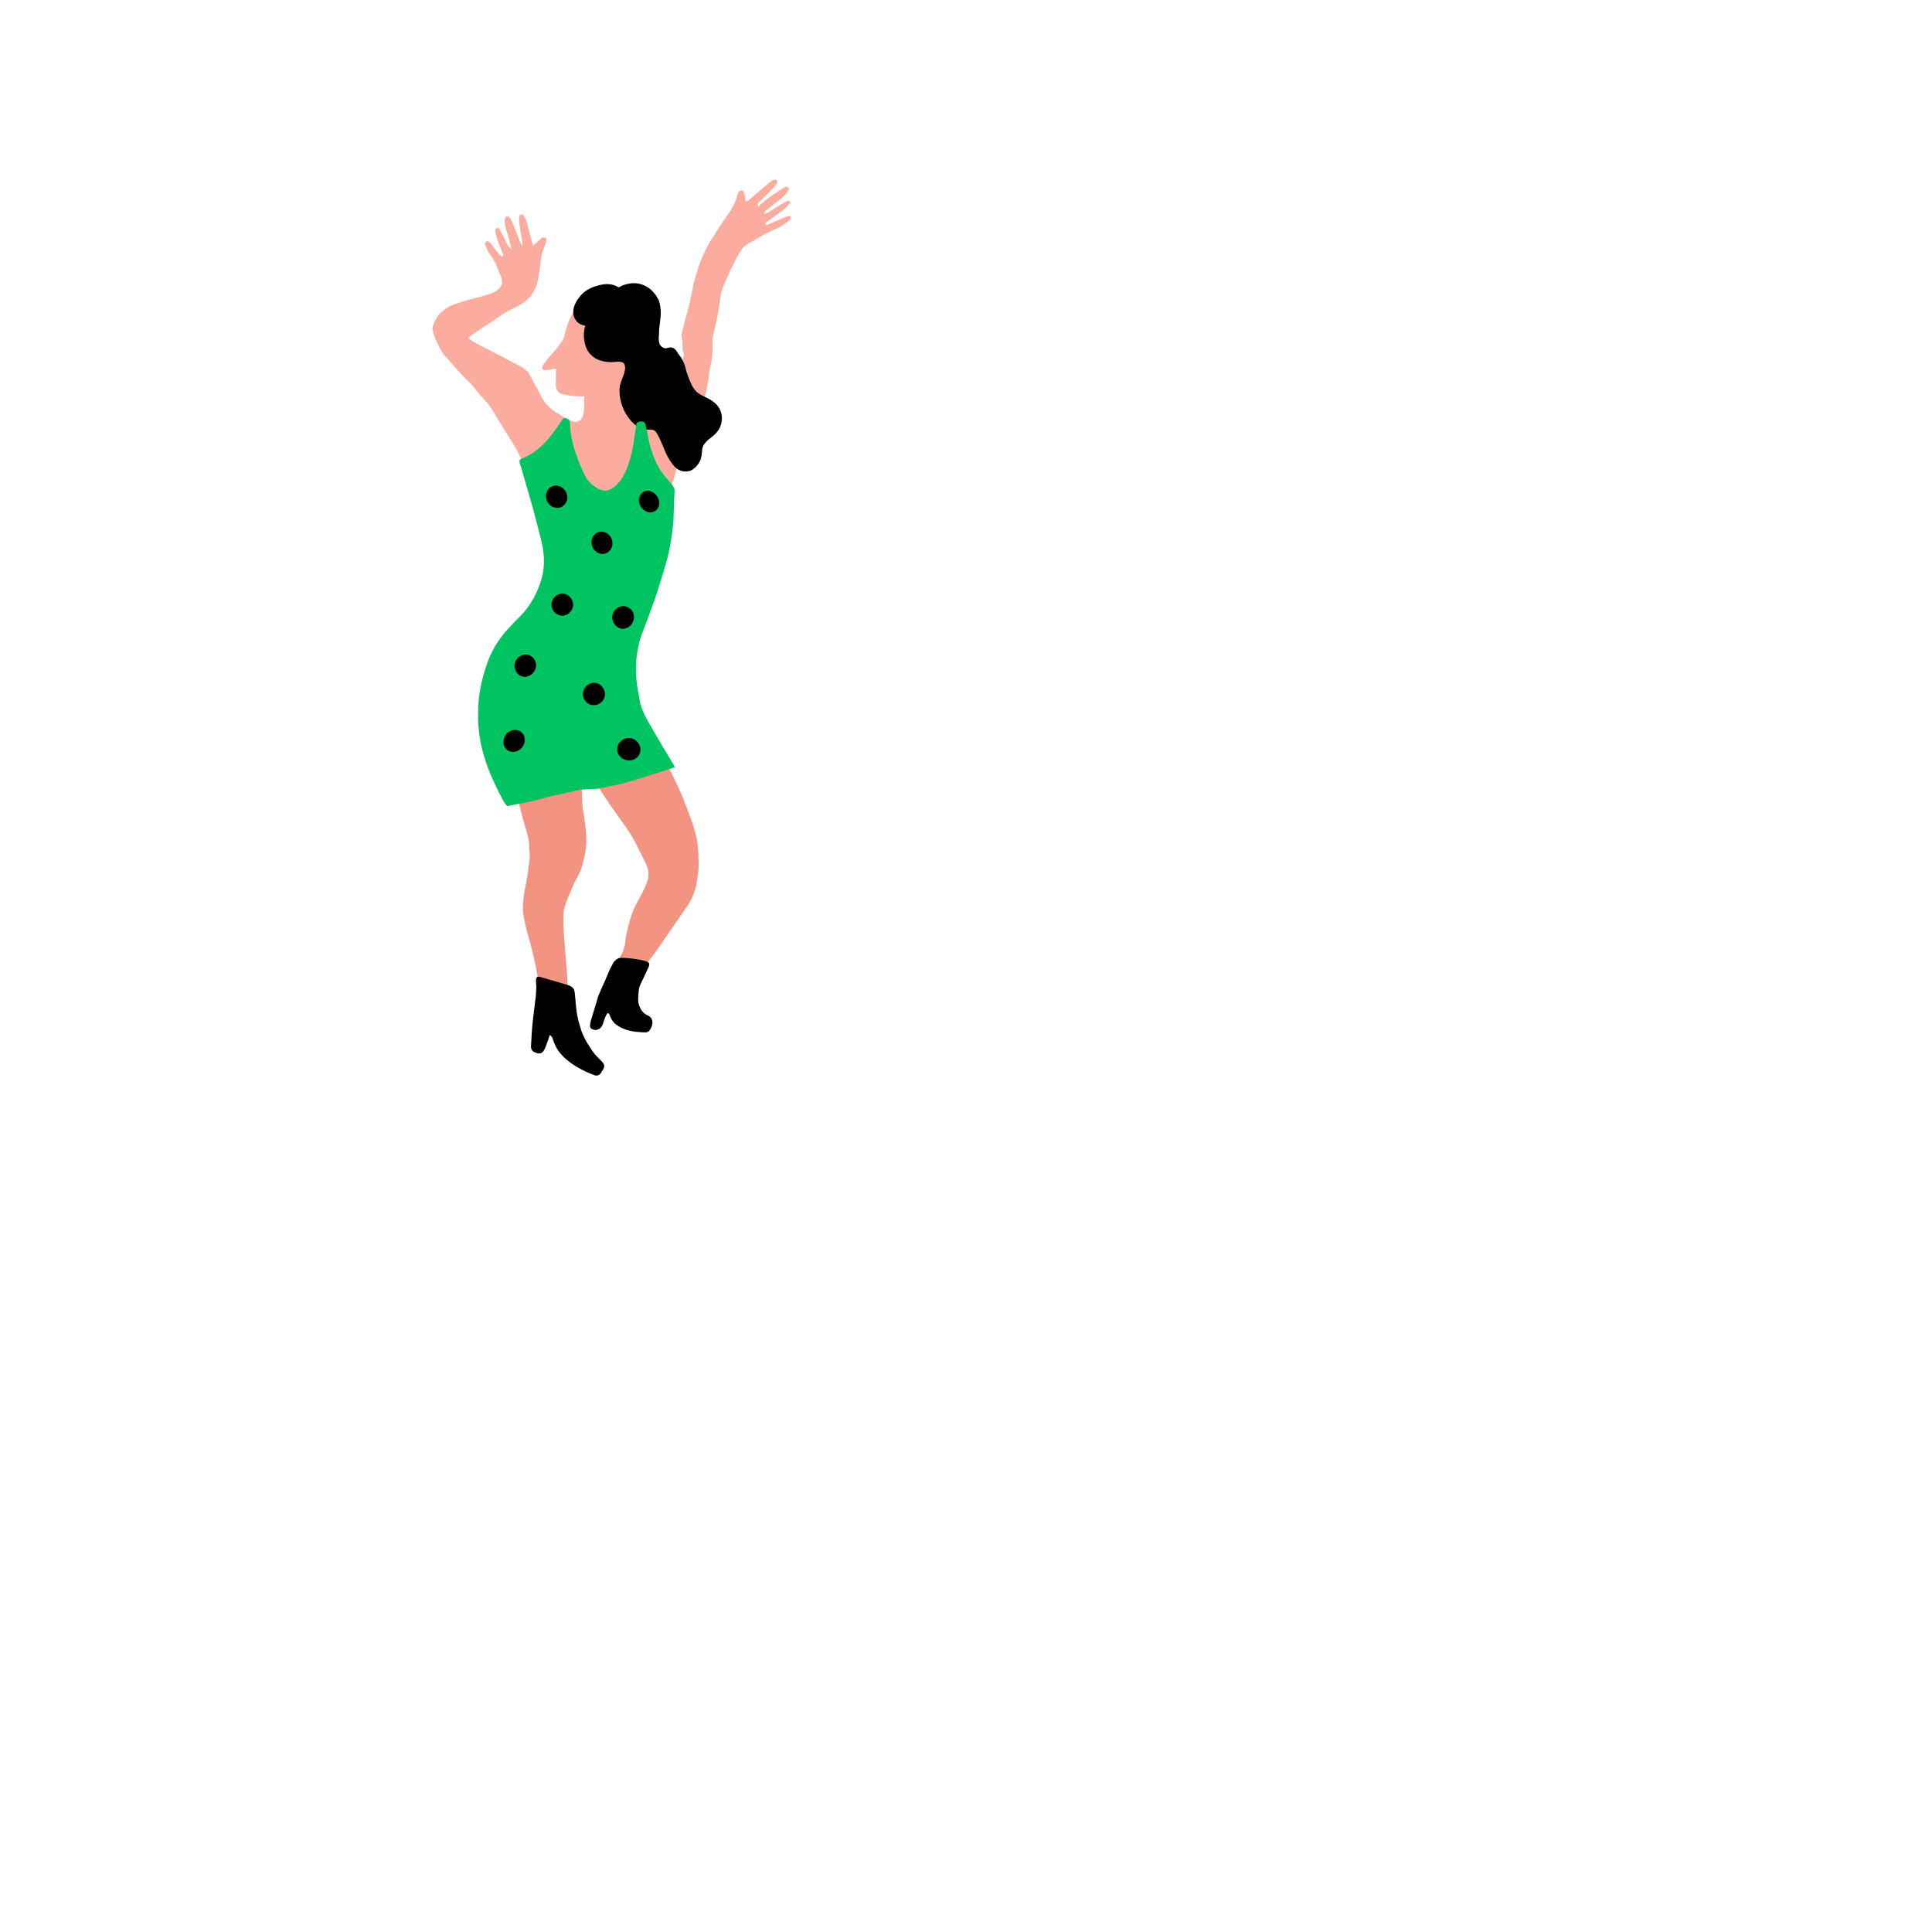 <?xml version="1.0" ?>
<svg xmlns="http://www.w3.org/2000/svg" version="1.1" width="384" height="384">
  <defs/>
  <g>
    <path d="M 157.18 43.213 C 157.09 42.974 156.808 42.91 156.526 43.004 C 156.377 43.054 156.229 43.108 156.082 43.164 C 155.841 43.253 155.602 43.35 155.367 43.451 C 154.475 43.835 153.594 44.243 152.697 44.616 C 152.496 44.7 152.175 44.879 152.06 44.42 C 152.398 44.163 152.77 43.874 153.15 43.595 C 153.946 43.009 154.766 42.449 155.54 41.84 C 155.573 41.815 155.605 41.79 155.637 41.766 C 155.91 41.553 156.162 41.318 156.406 41.075 C 156.499 40.979 156.592 40.881 156.683 40.783 C 156.772 40.689 156.861 40.594 156.95 40.499 C 157.074 40.367 157.167 40.127 156.955 40.025 C 156.863 39.98 156.725 39.946 156.602 39.947 C 156.533 39.947 156.468 39.958 156.419 39.985 C 156.209 40.097 156.001 40.212 155.793 40.329 C 155.274 40.614 154.761 40.911 154.254 41.216 C 153.506 41.668 152.821 42.227 151.937 42.534 C 151.886 41.917 152.434 41.731 152.771 41.448 C 153.549 40.8 154.368 40.19 155.15 39.546 C 155.267 39.447 155.383 39.348 155.498 39.247 C 155.717 39.055 155.921 38.847 156.115 38.631 C 156.21 38.523 156.301 38.414 156.391 38.304 C 156.495 38.174 156.596 38.043 156.695 37.911 C 156.85 37.708 156.863 37.424 156.675 37.236 C 156.531 37.091 156.343 37.086 156.163 37.148 C 156.094 37.171 156.027 37.203 155.963 37.241 C 155.558 37.48 155.158 37.724 154.763 37.976 C 154.564 38.101 154.367 38.227 154.172 38.356 C 153.846 38.564 153.526 38.779 153.212 39 C 152.528 39.482 151.874 39.998 151.262 40.563 C 151.075 40.735 150.893 40.912 150.714 41.094 C 150.621 40.815 150.535 40.522 150.807 40.245 C 151.186 39.858 151.605 39.5 151.986 39.114 C 152.114 38.985 152.242 38.856 152.37 38.727 C 152.756 38.34 153.141 37.952 153.516 37.558 C 153.556 37.515 153.595 37.472 153.634 37.43 C 153.786 37.261 153.935 37.09 154.082 36.919 C 154.146 36.843 154.203 36.771 154.252 36.702 C 154.573 36.24 154.575 35.911 154.312 35.785 C 154.223 35.743 154.138 35.718 154.057 35.709 C 153.677 35.664 153.372 35.953 153.067 36.176 C 153.062 36.179 153.057 36.183 153.053 36.187 C 152.721 36.419 152.414 36.683 152.112 36.947 C 151.862 37.165 151.612 37.383 151.363 37.602 C 150.561 38.289 149.763 38.978 148.957 39.66 C 148.921 39.693 148.886 39.725 148.85 39.757 C 148.447 40.122 148.151 40.044 148.101 39.547 C 148.068 39.224 148.054 38.897 147.979 38.591 C 147.929 38.395 147.854 38.207 147.733 38.033 C 147.577 37.809 147.069 37.82 146.896 38.067 C 146.785 38.225 146.641 38.392 146.604 38.562 C 146.519 38.949 146.406 39.327 146.271 39.698 C 146.072 40.234 145.829 40.754 145.557 41.266 C 145.549 41.28 145.54 41.293 145.532 41.307 C 145.012 42.171 144.409 43.008 143.815 43.847 C 143.426 44.395 143.068 44.948 142.736 45.505 C 142.466 45.908 142.211 46.315 141.969 46.723 C 141.719 47.084 141.48 47.446 141.252 47.811 C 141.227 47.85 141.203 47.89 141.178 47.929 C 140.432 49.211 139.813 50.511 139.299 51.823 C 138.83 53.019 138.449 54.226 138.136 55.438 C 138.089 55.594 138.042 55.75 137.997 55.907 C 137.964 56.018 137.932 56.129 137.898 56.24 C 137.805 56.751 137.704 57.262 137.594 57.773 C 137.462 58.458 137.316 59.142 137.158 59.827 C 136.856 61.136 136.508 62.443 136.126 63.752 C 136.103 63.828 136.081 63.904 136.058 63.981 C 135.876 64.823 135.678 65.665 135.467 66.507 C 135.521 66.935 135.572 67.364 135.621 67.793 C 135.649 68.04 135.666 68.281 135.671 68.518 C 135.686 68.88 135.676 69.231 135.643 69.571 C 135.765 69.853 135.874 70.127 135.971 70.394 C 135.919 70.723 135.85 71.042 135.765 71.352 C 135.626 71.856 135.488 72.361 135.339 72.854 C 135.27 73.094 135.198 73.33 135.123 73.561 C 134.905 74.231 134.691 74.906 134.492 75.598 C 134.463 75.655 134.434 75.712 134.406 75.769 C 134.103 76.375 133.812 76.996 133.538 77.637 C 133.485 77.796 133.432 77.956 133.381 78.118 C 133.101 79.006 132.759 79.792 132.36 80.492 C 132.229 80.69 132.093 80.881 131.954 81.066 C 131.778 81.299 131.596 81.521 131.408 81.734 C 131.038 82.123 130.644 82.476 130.228 82.799 C 130.076 82.917 129.92 83.031 129.762 83.141 C 129.431 83.371 129.093 83.56 128.75 83.728 C 128.617 83.782 128.483 83.834 128.349 83.883 C 128.169 83.935 127.988 83.984 127.806 84.028 C 127.14 84.093 126.482 83.907 125.913 83.241 C 125.838 83.152 125.768 83.061 125.703 82.967 C 124.976 82.003 124.818 80.706 124.789 79.445 C 124.791 79.074 124.804 78.706 124.816 78.351 C 124.822 78.199 124.766 78.092 124.688 78.023 C 124.692 77.835 124.696 77.647 124.701 77.46 C 124.739 77.161 124.778 76.863 124.812 76.564 C 124.839 76.325 124.873 76.086 124.908 75.847 C 124.932 75.593 124.958 75.34 124.981 75.086 C 125.038 74.104 125.101 73.123 125.167 72.142 C 125.193 71.76 125.22 71.378 125.246 70.996 C 125.34 70.397 125.433 69.797 125.527 69.197 C 125.807 67.412 125.955 65.646 125.764 63.933 C 125.715 63.495 125.655 63.063 125.57 62.644 C 125.556 62.588 125.541 62.533 125.525 62.477 C 125.396 62.009 125.229 61.562 125.002 61.149 C 124.43 60.113 123.638 59.352 122.631 58.872 C 122.629 58.871 122.626 58.87 122.624 58.869 C 122.091 58.639 121.552 58.437 120.951 58.419 C 120.416 58.402 119.878 58.445 119.34 58.534 C 119.132 58.567 118.924 58.607 118.717 58.654 C 117.71 58.88 116.828 59.271 116.069 59.824 C 115.809 60.007 115.561 60.206 115.326 60.422 C 114.346 61.32 113.577 62.5 113.021 63.959 C 112.717 64.757 112.46 65.564 112.257 66.379 C 112.224 66.525 112.192 66.671 112.162 66.817 C 112.143 66.91 112.128 67.008 112.086 67.095 C 111.996 67.287 111.908 67.48 111.82 67.673 C 111.357 68.334 110.893 68.994 110.334 69.621 C 109.566 70.484 108.811 71.355 108.141 72.266 C 108.088 72.337 108.038 72.408 107.988 72.479 C 107.907 72.641 107.838 72.805 107.79 72.969 C 107.669 73.377 107.874 73.589 108.384 73.571 C 108.991 73.549 109.604 73.431 110.216 73.296 C 110.429 73.249 110.499 73.284 110.496 73.448 C 110.485 74.332 110.485 75.214 110.479 76.098 C 110.477 76.262 110.47 76.428 110.464 76.594 C 110.504 76.83 110.547 77.066 110.618 77.298 C 110.75 77.735 111.061 78.054 111.549 78.262 C 111.831 78.381 112.124 78.458 112.423 78.512 C 112.687 78.562 112.956 78.592 113.226 78.618 C 113.232 78.62 113.238 78.621 113.244 78.622 C 113.269 78.627 113.294 78.632 113.319 78.636 C 113.449 78.663 113.579 78.686 113.709 78.705 C 114.312 78.782 114.926 78.79 115.539 78.797 C 115.703 78.798 115.868 78.806 116.032 78.798 C 116.083 78.795 116.104 78.817 116.135 78.83 C 116.117 79.095 116.098 79.381 116.075 79.676 C 116.117 80.504 116.134 81.418 115.987 82.179 C 115.874 82.761 115.666 83.254 115.3 83.549 C 115.006 83.773 114.621 83.888 114.118 83.847 C 113.105 83.555 112.118 83.048 111.242 82.391 C 110.978 82.248 110.722 82.095 110.474 81.934 C 109.258 81.138 108.263 80.125 107.689 79.005 C 107.591 78.813 107.495 78.62 107.4 78.427 C 107.174 78.018 106.955 77.605 106.739 77.192 C 106.629 76.994 106.52 76.795 106.412 76.596 C 105.923 75.698 105.438 74.8 104.952 73.901 C 104.578 73.609 104.205 73.318 103.831 73.026 C 103.785 73.002 103.739 72.977 103.693 72.953 C 102.121 72.123 100.547 71.293 98.965 70.466 C 97.494 69.697 96.005 68.935 94.49 68.181 C 94.337 68.079 94.184 67.978 94.03 67.876 C 93.978 67.84 93.926 67.804 93.874 67.768 C 93.772 67.699 93.681 67.631 93.602 67.564 C 93.326 67.457 93.149 67.361 93.082 67.274 C 93.113 67.164 93.177 67.062 93.277 66.969 C 93.309 66.939 93.339 66.908 93.369 66.877 C 93.518 66.769 93.658 66.653 93.813 66.549 C 94.775 65.911 95.735 65.272 96.697 64.634 C 97.114 64.357 97.532 64.08 97.95 63.804 C 98.282 63.576 98.614 63.349 98.947 63.122 C 99.22 62.937 99.493 62.752 99.766 62.568 C 99.927 62.459 100.091 62.356 100.258 62.256 C 100.881 61.846 101.552 61.488 102.258 61.17 C 103.65 60.543 104.721 59.739 105.515 58.783 C 105.522 58.773 105.53 58.763 105.537 58.753 C 106.3 57.718 106.775 56.52 107.007 55.188 C 107.108 54.608 107.195 54.026 107.271 53.442 C 107.304 53.243 107.335 53.044 107.365 52.845 C 107.383 52.721 107.4 52.597 107.416 52.473 C 107.434 52.315 107.451 52.156 107.467 51.998 C 107.478 51.888 107.49 51.779 107.503 51.669 C 107.603 50.872 107.76 50.087 108.073 49.324 C 108.138 49.151 108.211 48.979 108.292 48.807 C 108.377 48.629 108.442 48.442 108.494 48.252 C 108.532 48.109 108.563 47.965 108.59 47.823 C 108.597 47.783 108.602 47.744 108.603 47.704 C 108.607 47.52 108.539 47.341 108.335 47.235 C 108.308 47.221 108.281 47.209 108.253 47.199 C 108.046 47.131 107.827 47.181 107.671 47.303 C 107.661 47.311 107.651 47.319 107.641 47.327 C 107.255 47.646 106.886 47.984 106.494 48.344 C 106.382 48.446 106.268 48.549 106.15 48.655 C 106.088 48.707 106.025 48.76 105.961 48.813 C 105.934 48.726 105.908 48.642 105.882 48.561 C 105.872 48.53 105.863 48.5 105.853 48.47 C 105.841 48.433 105.83 48.396 105.818 48.36 C 105.806 48.323 105.795 48.287 105.783 48.252 C 105.71 48.023 105.645 47.812 105.589 47.599 C 105.498 47.255 105.409 46.91 105.322 46.565 C 105.24 46.246 105.16 45.927 105.077 45.609 C 104.944 45.1 104.808 44.593 104.663 44.088 C 104.534 43.644 104.318 43.224 104.095 42.82 C 104.029 42.701 103.806 42.617 103.65 42.619 C 103.362 42.623 103.234 42.859 103.206 43.11 C 103.173 43.407 103.138 43.714 103.177 44.002 C 103.194 44.129 103.211 44.256 103.229 44.383 C 103.333 45.17 103.45 45.956 103.587 46.736 C 103.587 46.738 103.587 46.739 103.588 46.74 C 103.617 46.909 103.651 47.078 103.685 47.252 C 103.775 47.73 103.863 48.255 103.844 48.973 C 103.556 48.445 103.397 48.216 103.299 47.966 C 103.158 47.602 103.024 47.235 102.89 46.868 C 102.878 46.837 102.867 46.806 102.855 46.775 C 102.693 46.329 102.53 45.884 102.355 45.444 C 102.164 44.963 101.955 44.488 101.734 44.021 C 101.699 43.949 101.665 43.876 101.629 43.804 C 101.594 43.731 101.558 43.658 101.522 43.586 C 101.375 43.287 101.185 42.982 100.739 43.047 C 100.431 43.093 100.263 43.445 100.304 44.051 C 100.305 44.07 100.306 44.09 100.308 44.111 C 100.33 44.387 100.369 44.662 100.425 44.931 C 100.45 45.047 100.478 45.161 100.509 45.274 C 100.599 45.601 100.695 45.925 100.793 46.248 C 100.932 46.714 101.076 47.179 101.207 47.648 C 101.283 47.92 101.352 48.195 101.425 48.499 C 101.504 48.819 101.588 49.171 101.691 49.584 C 101.413 49.367 101.208 49.144 101.046 48.92 C 100.726 48.485 100.584 48.041 100.376 47.635 C 100.083 47.06 99.797 46.483 99.49 45.915 C 99.447 45.834 99.404 45.753 99.36 45.672 C 99.351 45.655 99.342 45.639 99.333 45.622 C 99.301 45.564 99.263 45.501 99.215 45.447 C 99.138 45.359 99.034 45.294 98.887 45.316 C 98.855 45.32 98.821 45.329 98.784 45.343 C 98.673 45.384 98.593 45.446 98.539 45.52 C 98.454 45.633 98.433 45.774 98.459 45.907 C 98.473 45.979 98.487 46.052 98.501 46.124 C 98.597 46.633 98.7 47.143 98.865 47.627 C 99.103 48.331 99.38 49.02 99.651 49.712 C 99.699 49.834 99.746 49.956 99.794 50.078 C 99.823 50.153 99.851 50.228 99.88 50.303 C 99.887 50.32 99.893 50.337 99.9 50.354 C 99.99 50.569 100.108 50.787 99.811 51.045 C 99.78 51.019 99.748 50.993 99.716 50.968 C 99.578 50.866 99.435 50.769 99.329 50.649 C 99.094 50.382 98.868 50.108 98.646 49.832 C 98.548 49.706 98.45 49.579 98.352 49.453 C 98.092 49.113 97.859 48.752 97.584 48.425 C 97.209 47.979 96.807 47.835 96.602 48.047 C 96.283 48.378 96.427 48.684 96.566 48.977 C 96.636 49.124 96.7 49.276 96.763 49.429 C 96.936 49.844 97.102 50.265 97.39 50.604 C 97.908 51.215 98.277 51.893 98.592 52.594 C 98.722 52.884 98.843 53.178 98.962 53.473 C 99.12 53.868 99.274 54.265 99.439 54.657 C 99.456 54.696 99.472 54.736 99.489 54.775 C 99.713 55.292 99.812 55.775 99.796 56.223 C 99.765 56.505 99.666 56.759 99.505 56.986 C 99.449 57.064 99.386 57.139 99.316 57.211 C 98.937 57.704 98.312 58.089 97.472 58.366 C 97.055 58.503 96.637 58.639 96.218 58.774 C 95.339 59.018 94.455 59.255 93.567 59.485 C 93.023 59.625 92.484 59.772 91.953 59.93 C 91.128 60.184 90.325 60.464 89.552 60.783 C 89.515 60.799 89.478 60.814 89.441 60.83 C 88.618 61.303 87.919 61.832 87.339 62.414 C 87.161 62.617 87.001 62.829 86.86 63.049 C 86.726 63.257 86.605 63.469 86.497 63.687 C 86.229 64.227 86.039 64.796 85.926 65.393 C 85.973 65.582 86.03 65.774 86.099 65.971 C 86.2 66.43 86.352 66.906 86.553 67.398 C 86.841 68.099 87.199 68.797 87.599 69.491 C 87.821 69.876 88.056 70.26 88.299 70.643 C 88.502 70.84 88.709 71.037 88.917 71.233 C 88.983 71.313 89.049 71.393 89.116 71.473 C 89.935 72.455 90.801 73.426 91.709 74.385 C 91.969 74.659 92.233 74.932 92.499 75.205 C 92.848 75.55 93.202 75.894 93.561 76.236 C 93.845 76.597 94.135 76.956 94.43 77.314 C 95.257 78.317 96.124 79.309 97.028 80.289 C 97.046 80.316 97.064 80.343 97.082 80.37 C 97.356 80.777 97.635 81.183 97.918 81.587 C 98.349 82.331 98.795 83.07 99.253 83.806 C 100.007 85.015 100.766 86.223 101.516 87.435 C 101.815 87.919 102.112 88.403 102.407 88.889 C 102.603 89.238 102.797 89.588 102.99 89.938 C 103.107 90.208 103.224 90.477 103.34 90.748 C 103.412 90.902 103.483 91.057 103.554 91.213 C 103.827 91.807 104.147 92.361 104.512 92.881 C 104.645 93.101 104.787 93.314 104.935 93.522 C 105.452 94.247 106.053 94.903 106.729 95.5 C 106.909 95.659 107.09 95.815 107.273 95.969 C 108.172 96.727 109.108 97.419 110.077 98.049 C 110.217 98.14 110.357 98.23 110.498 98.319 C 110.616 98.396 110.735 98.471 110.854 98.547 C 111.176 98.75 111.503 98.946 111.832 99.136 C 112.86 99.736 113.921 100.273 115.01 100.75 C 115.11 100.793 115.21 100.837 115.31 100.88 C 116.04 101.193 116.769 101.43 117.498 101.601 C 117.866 101.687 118.234 101.757 118.602 101.81 C 119.014 101.871 119.426 101.911 119.837 101.935 C 120.222 101.956 120.606 101.961 120.991 101.953 C 121.284 101.95 121.577 101.938 121.869 101.92 C 122.76 101.863 123.648 101.738 124.535 101.566 C 124.72 101.528 124.905 101.488 125.09 101.447 C 125.797 101.287 126.477 101.073 127.139 100.822 C 127.771 100.586 128.384 100.313 128.985 100.019 C 129.311 99.86 129.633 99.694 129.953 99.525 C 130.432 99.266 130.907 98.999 131.382 98.732 C 131.775 98.517 132.168 98.302 132.563 98.092 C 132.833 97.948 133.004 97.725 133.134 97.462 C 133.165 97.381 133.191 97.296 133.215 97.208 C 133.31 96.86 133.416 96.518 133.53 96.182 C 133.642 95.903 133.759 95.628 133.88 95.356 C 133.986 94.911 134.103 94.475 134.228 94.046 C 134.268 93.909 134.309 93.773 134.35 93.637 C 134.759 92.677 135.198 91.744 135.647 90.821 C 135.71 90.692 135.772 90.562 135.834 90.432 C 135.874 90.349 135.914 90.265 135.953 90.182 C 135.982 90.125 136.01 90.068 136.038 90.011 C 136.081 89.909 136.124 89.806 136.166 89.703 C 136.641 88.623 137.07 87.507 137.433 86.34 C 137.447 86.296 137.461 86.252 137.475 86.207 C 137.786 85.123 138.12 84.056 138.48 83.01 C 138.503 82.942 138.527 82.875 138.55 82.808 C 138.752 82.227 138.961 81.653 139.18 81.085 C 139.381 80.514 139.591 79.949 139.811 79.392 C 140.015 78.875 140.21 78.347 140.378 77.799 C 140.383 77.775 140.388 77.751 140.392 77.727 C 140.42 77.587 140.447 77.448 140.473 77.307 C 140.698 76.193 140.884 75.058 140.995 73.891 C 141.027 73.705 141.056 73.519 141.083 73.331 C 141.086 73.32 141.089 73.308 141.091 73.297 C 141.466 71.843 141.68 70.326 141.643 68.718 C 141.633 68.301 141.619 67.882 141.599 67.464 C 141.68 67.05 141.756 66.636 141.826 66.222 C 142.013 65.516 142.182 64.811 142.336 64.105 C 142.662 62.61 142.916 61.116 143.103 59.628 C 143.135 59.374 143.17 59.121 143.207 58.867 C 143.26 58.596 143.316 58.324 143.375 58.053 C 143.509 57.651 143.65 57.25 143.797 56.848 C 143.986 56.379 144.184 55.91 144.389 55.441 C 144.99 54.069 145.654 52.7 146.361 51.329 C 146.5 51.061 146.668 50.795 146.842 50.53 C 146.948 50.351 147.056 50.173 147.161 49.995 C 147.236 49.867 147.319 49.744 147.409 49.625 C 147.613 49.31 147.869 49.026 148.172 48.776 C 148.355 48.639 148.554 48.514 148.769 48.401 C 149.72 47.901 150.623 47.331 151.553 46.798 C 152.323 46.356 153.11 45.94 153.958 45.61 C 154.116 45.537 154.276 45.468 154.44 45.403 C 154.773 45.271 155.085 45.083 155.39 44.884 C 155.549 44.778 155.706 44.669 155.863 44.565 C 156.26 44.301 156.645 44.014 156.996 43.701 C 157.127 43.593 157.227 43.339 157.18 43.213" stroke-width="2.0" fill="rgb(252, 172, 159)" opacity="1.0"/>
    <path d="M 128.895 85.387 C 128.915 85.388 128.935 85.388 128.954 85.389 C 129.145 85.392 129.336 85.395 129.527 85.4 C 129.722 85.406 129.896 85.462 130.052 85.564 C 130.292 85.721 130.492 85.983 130.671 86.326 C 130.687 86.353 130.703 86.38 130.718 86.408 C 131.086 87.069 131.396 87.766 131.682 88.478 C 131.868 88.903 132.046 89.334 132.224 89.766 C 132.477 90.379 132.78 90.945 133.122 91.476 C 133.305 91.765 133.499 92.045 133.703 92.316 C 134.167 92.935 134.674 93.317 135.215 93.516 C 135.498 93.637 135.793 93.698 136.099 93.709 C 136.257 93.715 136.415 93.705 136.572 93.691 C 136.688 93.675 136.804 93.657 136.92 93.64 C 137.136 93.608 137.341 93.528 137.535 93.408 C 137.841 93.217 138.121 92.985 138.381 92.72 C 138.593 92.479 138.789 92.213 138.972 91.926 C 139.238 91.509 139.373 91.003 139.442 90.45 C 139.465 90.267 139.488 90.085 139.509 89.901 C 139.523 89.773 139.536 89.645 139.547 89.516 C 139.553 89.442 139.563 89.37 139.574 89.3 C 139.63 88.91 139.765 88.582 139.962 88.302 C 139.995 88.255 140.029 88.208 140.063 88.162 C 140.286 87.876 140.526 87.614 140.796 87.391 C 141.289 86.987 141.812 86.633 142.26 86.152 C 142.712 85.668 143.097 85.123 143.302 84.388 C 143.352 84.212 143.389 84.034 143.415 83.856 C 143.637 82.686 143.329 81.491 142.549 80.556 C 142.496 80.498 142.442 80.441 142.386 80.384 C 141.858 79.852 141.284 79.467 140.685 79.167 C 140.473 79.047 140.258 78.943 140.039 78.849 C 139.634 78.674 139.237 78.457 138.847 78.192 C 138.506 77.961 138.209 77.671 137.961 77.294 C 137.813 77.096 137.676 76.875 137.55 76.626 C 137.165 75.864 136.852 75.081 136.577 74.276 C 136.538 74.164 136.499 74.051 136.46 73.939 C 136.39 73.658 136.319 73.379 136.244 73.101 C 135.982 72.126 135.601 71.343 135.125 70.722 C 135.013 70.564 134.895 70.415 134.773 70.275 C 134.708 70.146 134.638 70.024 134.564 69.911 C 134.268 69.457 133.933 69.18 133.566 69.068 C 133.527 69.056 133.488 69.048 133.449 69.044 C 133.229 69.005 133.007 69.066 132.784 69.129 C 132.606 69.18 132.427 69.236 132.25 69.227 C 132.19 69.223 132.132 69.212 132.076 69.191 C 131.719 69.11 131.415 68.88 131.159 68.524 C 131.153 68.511 131.148 68.497 131.142 68.482 C 130.924 67.92 130.872 67.231 130.994 66.405 C 130.984 66.229 130.983 66.045 130.993 65.855 C 131 65.709 131.007 65.562 131.013 65.417 C 131.114 64.658 131.199 63.902 131.278 63.147 C 131.413 61.842 131.275 60.673 130.904 59.613 C 130.898 59.598 130.893 59.582 130.887 59.567 C 130.347 58.56 129.675 57.702 128.759 57.112 C 128.406 56.885 128.043 56.707 127.671 56.576 C 127.28 56.43 126.878 56.34 126.467 56.302 C 126.393 56.295 126.319 56.29 126.245 56.286 C 125.489 56.261 124.711 56.391 123.914 56.663 C 123.663 56.749 123.421 56.868 123.198 57.029 C 123.067 57.122 122.964 57.13 122.831 57.051 C 122.516 56.862 122.193 56.722 121.862 56.625 C 121.096 56.409 120.281 56.422 119.432 56.606 C 119.392 56.615 119.352 56.623 119.311 56.633 C 118.508 56.817 117.717 57.066 116.96 57.489 C 116.264 57.879 115.673 58.377 115.197 59 C 114.853 59.418 114.558 59.888 114.313 60.414 C 113.826 61.461 113.85 62.423 114.174 63.168 C 114.471 63.852 115.022 64.354 115.662 64.571 C 115.72 64.59 115.778 64.607 115.838 64.622 C 115.98 64.657 116.169 64.637 116.248 64.751 C 116.332 64.872 116.224 65.065 116.191 65.224 C 116.028 66.01 116.004 66.761 116.108 67.477 C 116.162 67.975 116.275 68.456 116.442 68.919 C 116.529 69.161 116.627 69.388 116.736 69.6 C 117.073 70.16 117.483 70.617 117.963 70.973 C 118.495 71.368 119.114 71.638 119.819 71.784 C 119.972 71.826 120.131 71.861 120.294 71.889 C 121.052 72.019 121.823 71.99 122.602 71.899 C 122.717 71.886 122.83 71.88 122.942 71.881 C 123.155 71.883 123.365 71.916 123.572 71.977 C 123.994 72.101 124.183 72.378 124.23 72.944 C 124.264 73.36 124.184 73.764 124.072 74.161 C 124.072 74.161 124.072 74.161 124.072 74.162 C 123.881 74.702 123.688 75.243 123.483 75.779 C 123.361 76.1 123.263 76.423 123.188 76.746 C 123.079 77.6 123.129 78.46 123.296 79.312 C 123.389 79.792 123.512 80.255 123.663 80.699 C 124.07 81.791 124.647 82.773 125.399 83.623 C 125.479 83.714 125.561 83.8 125.644 83.883 C 126.407 84.718 127.301 85.183 128.29 85.335 C 128.491 85.366 128.693 85.381 128.895 85.403 L 128.895 85.387" stroke-width="2.0" fill="rgb(0, 0, 0)" opacity="1.0"/>
    <path d="M 108.678 151.605 C 109.074 151.659 109.472 151.71 109.869 151.761 C 110.457 151.844 111.045 151.928 111.631 152.021 C 111.888 152.07 112.144 152.12 112.399 152.172 C 112.486 152.189 112.57 152.209 112.652 152.231 C 113.431 152.438 114.014 152.839 114.443 153.391 C 114.691 153.724 114.871 154.116 114.996 154.556 C 115.076 154.837 115.153 155.119 115.228 155.401 C 115.229 155.404 115.23 155.407 115.231 155.409 C 115.231 155.411 115.231 155.412 115.231 155.413 C 115.391 156.036 115.534 156.66 115.662 157.285 C 115.657 157.314 115.652 157.342 115.647 157.371 C 115.653 157.452 115.659 157.533 115.665 157.614 C 115.697 158.09 115.719 158.568 115.731 159.047 C 115.731 159.091 115.731 159.134 115.731 159.178 C 115.751 159.544 115.766 159.911 115.777 160.281 C 115.778 160.328 115.779 160.376 115.781 160.423 C 115.809 160.597 115.836 160.77 115.863 160.944 C 116.002 161.656 116.125 162.372 116.217 163.097 C 116.266 163.478 116.305 163.863 116.334 164.25 C 116.372 164.516 116.404 164.783 116.432 165.052 C 116.471 165.402 116.5 165.756 116.52 166.113 C 116.608 167.7 116.471 169.225 116.054 170.679 C 116.029 170.764 116.004 170.848 115.978 170.933 C 115.722 172.311 115.229 173.63 114.457 174.883 C 114.436 174.922 114.415 174.961 114.393 174.999 C 114.296 175.17 114.201 175.343 114.106 175.517 C 113.886 176.074 113.673 176.636 113.424 177.169 C 112.949 178.187 112.542 179.248 112.2 180.348 C 112.157 180.506 112.115 180.666 112.074 180.826 C 112.062 180.938 112.051 181.051 112.04 181.164 C 112.024 181.344 112.008 181.525 111.995 181.707 C 111.938 183.005 111.966 184.352 112.074 185.743 C 112.165 186.909 112.257 188.076 112.351 189.243 C 112.444 190.41 112.539 191.577 112.633 192.744 C 112.659 193.074 112.686 193.403 112.712 193.733 C 112.726 193.978 112.741 194.224 112.755 194.469 C 112.756 194.614 112.757 194.758 112.758 194.902 C 112.799 195.351 112.839 195.8 112.879 196.248 C 112.888 196.347 112.896 196.445 112.905 196.544 C 112.864 197.049 112.817 197.554 112.721 198.032 C 112.63 198.482 112.39 198.794 112.018 198.9 C 111.876 198.938 111.717 198.947 111.54 198.926 C 110.966 198.856 110.388 198.751 109.809 198.588 C 109.364 198.458 108.92 198.287 108.477 198.058 C 107.887 197.753 107.485 197.254 107.392 196.532 C 107.374 196.393 107.357 196.255 107.339 196.116 C 107.147 195.386 106.962 194.654 106.828 193.934 C 106.758 193.561 106.687 193.187 106.614 192.814 C 106.571 192.553 106.527 192.292 106.482 192.031 C 106.377 191.552 106.269 191.074 106.156 190.594 C 106.116 190.412 106.075 190.23 106.034 190.048 C 105.738 188.749 105.407 187.443 105.019 186.127 C 104.661 184.913 104.371 183.72 104.151 182.547 C 104.059 182.01 103.982 181.478 103.92 180.95 C 103.92 180.92 103.921 180.889 103.921 180.858 C 103.942 179.223 104.116 177.634 104.449 176.094 C 104.621 175.302 104.75 174.487 104.88 173.673 C 104.9 173.533 104.92 173.393 104.941 173.252 C 104.989 172.925 105.022 172.597 105.04 172.27 C 105.118 171.911 105.175 171.552 105.211 171.192 C 105.293 170.584 105.311 169.976 105.267 169.366 C 105.251 169.139 105.226 168.912 105.193 168.685 C 105.216 167.959 105.143 167.231 104.976 166.502 C 104.921 166.221 104.852 165.94 104.771 165.659 C 104.501 164.731 104.238 163.801 103.976 162.87 C 103.887 162.554 103.798 162.237 103.709 161.921 C 103.585 161.403 103.461 160.886 103.335 160.369 C 103.312 160.277 103.29 160.184 103.267 160.091 C 102.941 158.75 102.594 157.417 102.269 156.076 C 102.264 156.056 102.26 156.036 102.255 156.015 C 102.126 155.463 102.014 154.905 101.967 154.328 C 101.943 154.065 101.932 153.799 101.94 153.529 C 101.942 153.432 101.947 153.335 101.953 153.237 C 101.97 152.996 101.995 152.785 102.03 152.598 C 102.214 151.7 102.664 151.414 103.787 151.359 C 103.977 151.35 104.168 151.345 104.358 151.344 C 104.889 151.341 105.419 151.365 105.946 151.398 C 106.858 151.454 107.763 151.555 108.671 151.636 L 108.678 151.605" stroke-width="2.0" fill="rgb(242, 148, 129)" opacity="1.0"/>
    <path d="M 138.362 176.168 C 138.107 176.86 137.877 177.588 137.614 178.323 C 137.446 178.658 137.27 178.995 137.081 179.329 C 136.953 179.538 136.819 179.747 136.679 179.954 C 135.773 181.29 134.859 182.624 133.94 183.957 C 133.02 185.29 132.096 186.622 131.169 187.953 C 131.037 188.142 130.905 188.331 130.774 188.52 C 130.588 188.783 130.402 189.046 130.216 189.309 C 130.17 189.369 130.124 189.43 130.078 189.49 C 129.965 189.645 129.851 189.8 129.737 189.955 C 129.252 190.604 128.766 191.253 128.281 191.902 C 127.816 192.525 127.268 193.134 126.699 193.722 C 126.384 194.048 126.044 194.309 125.688 194.491 C 125.387 194.702 125.063 194.827 124.722 194.85 C 124.587 194.852 124.449 194.842 124.309 194.818 C 123.802 194.732 123.297 194.635 122.808 194.515 C 122.54 194.45 122.276 194.378 122.02 194.295 C 121.635 194.172 121.459 193.922 121.477 193.576 C 121.478 193.411 121.523 193.225 121.61 193.021 C 121.84 192.483 122.092 191.944 122.368 191.41 C 122.504 191.232 122.642 191.055 122.784 190.88 C 122.793 190.868 122.802 190.857 122.811 190.845 C 123.095 190.448 123.347 190.052 123.56 189.657 C 123.77 189.225 123.935 188.796 124.049 188.372 C 124.173 187.981 124.252 187.595 124.281 187.215 C 124.354 186.264 124.542 185.308 124.84 184.346 C 124.924 183.914 125.029 183.481 125.153 183.047 C 125.163 183.013 125.172 182.979 125.182 182.944 C 125.601 181.458 126.252 179.961 127.109 178.452 C 127.416 177.911 127.694 177.362 127.971 176.815 C 128.334 176.097 128.613 175.399 128.783 174.714 C 128.816 174.529 128.841 174.345 128.859 174.163 C 128.887 173.877 128.897 173.595 128.888 173.315 C 128.785 172.735 128.607 172.164 128.342 171.597 C 128.322 171.555 128.302 171.512 128.281 171.47 C 127.667 170.233 127.06 168.994 126.431 167.767 C 126.349 167.608 126.267 167.449 126.185 167.29 C 125.986 166.93 125.785 166.571 125.582 166.213 C 125.445 165.987 125.307 165.762 125.168 165.537 C 124.864 165.075 124.554 164.615 124.239 164.159 C 124.196 164.099 124.152 164.038 124.109 163.978 C 123.149 162.643 122.177 161.313 121.249 159.96 C 120.9 159.452 120.558 158.941 120.225 158.425 C 119.846 157.856 119.476 157.282 119.12 156.701 C 119.054 156.579 118.99 156.456 118.926 156.332 C 118.835 156.138 118.745 155.944 118.659 155.748 C 118.348 155.046 118.044 154.338 117.814 153.616 C 117.729 153.347 117.725 153.1 117.795 152.885 C 117.914 152.569 118.198 152.322 118.626 152.171 C 119.098 152.004 119.611 151.893 120.117 151.836 C 120.76 151.764 121.403 151.699 122.047 151.639 C 122.09 151.634 122.133 151.629 122.176 151.624 C 122.389 151.595 122.602 151.566 122.815 151.539 C 123.592 151.442 124.371 151.356 125.151 151.278 C 126.317 151.161 127.488 151.064 128.661 150.983 C 129.147 150.939 129.633 150.897 130.12 150.858 C 130.982 150.79 131.661 150.988 132.182 151.467 C 132.443 151.7 132.662 152.004 132.843 152.38 C 132.97 152.642 133.097 152.905 133.225 153.167 C 133.355 153.43 133.486 153.692 133.616 153.955 C 133.778 154.291 133.941 154.626 134.102 154.962 C 134.51 155.812 134.91 156.665 135.288 157.528 C 135.329 157.621 135.369 157.715 135.409 157.809 C 135.546 158.126 135.679 158.444 135.809 158.764 C 136.263 159.926 136.681 161.105 137.137 162.268 C 137.601 163.455 137.977 164.662 138.279 165.887 C 138.348 166.166 138.413 166.446 138.474 166.727 C 138.547 167.14 138.611 167.556 138.668 167.973 C 138.722 168.494 138.763 169.017 138.794 169.543 C 138.856 170.626 138.87 171.721 138.847 172.823 C 138.829 172.954 138.811 173.085 138.792 173.217 C 138.788 173.239 138.785 173.261 138.782 173.283 C 138.652 174.21 138.511 175.141 138.362 176.168" stroke-width="2.0" fill="rgb(242, 148, 129)" opacity="1.0"/>
    <path d="M 120.759 201.358 C 120.552 201.624 120.409 201.904 120.293 202.191 C 120.168 202.483 120.072 202.781 119.968 203.077 C 119.922 203.248 119.873 203.417 119.813 203.584 C 119.454 204.597 118.451 205.007 117.597 204.51 C 117.372 204.379 117.27 204.156 117.263 203.912 C 117.264 203.904 117.264 203.895 117.265 203.887 C 117.296 203.514 117.351 203.128 117.465 202.753 C 117.811 201.614 118.158 200.476 118.507 199.337 C 118.547 199.206 118.587 199.076 118.627 198.945 C 118.708 198.658 118.79 198.37 118.871 198.082 C 119.096 197.547 119.321 197.013 119.546 196.479 C 119.619 196.317 119.692 196.156 119.765 195.994 C 119.931 195.627 120.098 195.259 120.264 194.892 C 120.574 194.165 120.884 193.438 121.193 192.711 C 121.297 192.468 121.439 192.228 121.563 191.987 C 121.708 191.704 121.833 191.466 121.949 191.267 C 122.223 190.938 122.447 190.722 122.691 190.587 C 123.119 190.322 123.622 190.345 124.641 190.433 C 125.273 190.487 125.901 190.547 126.509 190.637 C 127.096 190.724 127.666 190.838 128.205 190.998 C 128.261 191.015 128.316 191.032 128.372 191.049 C 129.101 191.283 129.205 191.552 128.855 192.338 C 128.412 193.336 127.915 194.334 127.446 195.333 C 127.287 195.673 127.151 196.008 127.039 196.338 C 126.944 196.844 126.892 197.339 126.881 197.821 C 126.832 198.333 126.829 198.829 126.872 199.31 C 126.888 199.37 126.905 199.429 126.922 199.489 C 127.24 200.576 127.768 201.425 128.815 201.862 C 128.954 201.92 129.074 201.994 129.175 202.083 C 129.843 202.645 129.836 203.761 129.155 204.725 C 128.949 205.016 128.646 205.198 128.353 205.194 C 128.123 205.191 127.894 205.185 127.666 205.177 C 126.827 205.137 126.003 205.057 125.218 204.877 C 124.897 204.803 124.583 204.713 124.277 204.602 C 123.602 204.359 122.963 204.029 122.376 203.577 C 122.361 203.565 122.346 203.552 122.331 203.54 C 121.982 203.261 121.73 202.899 121.51 202.51 C 121.446 202.388 121.385 202.264 121.326 202.138 C 121.185 201.844 121.19 201.425 120.759 201.358" stroke-width="2.0" fill="rgb(0, 0, 0)" opacity="1.0"/>
    <path d="M 109.289 205.699 C 108.953 206.64 108.677 207.491 108.357 208.303 C 108.32 208.378 108.282 208.452 108.244 208.527 C 107.792 209.413 107.28 209.566 106.359 209.197 C 106.103 209.094 105.91 208.96 105.784 208.784 C 105.601 208.558 105.518 208.266 105.54 207.891 C 105.555 207.632 105.57 207.373 105.585 207.114 C 105.653 205.803 105.726 204.494 105.865 203.206 C 106.004 201.93 106.159 200.66 106.32 199.392 C 106.383 198.897 106.447 198.403 106.511 197.908 C 106.542 197.295 106.573 196.682 106.603 196.069 C 106.587 195.892 106.57 195.715 106.554 195.538 C 106.528 195.261 106.528 194.988 106.546 194.73 C 106.583 194.203 106.827 194.022 107.372 194.178 C 107.663 194.262 107.953 194.346 108.244 194.43 C 108.841 194.6 109.438 194.772 110.035 194.946 C 110.6 195.111 111.166 195.277 111.732 195.447 C 112.085 195.55 112.438 195.654 112.791 195.76 C 113.456 195.959 113.815 196.187 114.071 196.648 C 114.15 196.839 114.202 197.072 114.242 197.363 C 114.348 198.142 114.374 198.908 114.446 199.682 C 114.535 200.64 114.672 201.597 114.894 202.557 C 114.93 202.71 114.967 202.863 115.007 203.016 C 115.105 203.406 115.218 203.797 115.35 204.189 C 115.413 204.43 115.483 204.672 115.562 204.914 C 115.627 205.087 115.695 205.26 115.768 205.434 C 116.167 206.38 116.652 207.274 117.242 208.109 C 117.348 208.286 117.459 208.461 117.576 208.633 C 117.727 208.865 117.888 209.093 118.06 209.315 C 118.288 209.601 118.535 209.878 118.801 210.146 C 119.112 210.46 119.426 210.771 119.724 211.095 C 119.911 211.298 120.031 211.509 120.077 211.725 C 120.119 211.956 120.077 212.193 119.942 212.434 C 119.779 212.725 119.612 213.015 119.418 213.286 C 119.116 213.708 118.671 213.896 118.153 213.703 C 118.097 213.682 118.041 213.661 117.985 213.639 C 117.787 213.565 117.59 213.489 117.394 213.41 C 116.41 213.009 115.461 212.545 114.562 211.996 C 114.183 211.764 113.812 211.518 113.452 211.254 C 113.151 211.039 112.856 210.812 112.568 210.574 C 112.19 210.241 111.826 209.884 111.477 209.499 C 111.28 209.282 111.106 209.05 110.952 208.807 C 110.768 208.541 110.607 208.262 110.466 207.973 C 110.241 207.544 110.059 207.094 109.908 206.634 C 109.826 206.379 109.809 206.099 109.33 205.731 C 109.317 205.72 109.303 205.709 109.289 205.699" stroke-width="2.0" fill="rgb(0, 0, 0)" opacity="1.0"/>
    <path d="M 100.837 160.227 C 101.33 160.133 101.822 160.032 102.314 159.924 C 103.281 159.761 104.245 159.575 105.207 159.369 C 105.221 159.365 105.236 159.362 105.251 159.358 C 106.318 159.109 107.382 158.837 108.443 158.545 C 108.848 158.44 109.253 158.331 109.658 158.22 C 109.737 158.198 109.817 158.176 109.897 158.154 C 111.123 157.912 112.348 157.65 113.571 157.373 C 113.827 157.315 114.082 157.255 114.338 157.196 C 114.635 157.126 114.933 157.055 115.23 156.984 C 115.745 156.948 116.261 156.91 116.776 156.87 C 117.115 156.852 117.454 156.833 117.794 156.814 C 118.012 156.807 118.23 156.801 118.448 156.794 C 118.549 156.799 118.651 156.804 118.752 156.809 C 118.883 156.774 119.013 156.74 119.144 156.706 C 119.385 156.657 119.626 156.608 119.867 156.559 C 121.121 156.304 122.373 156.039 123.623 155.771 C 124.051 155.645 124.478 155.519 124.905 155.393 C 125.885 155.102 126.865 154.809 127.845 154.518 C 128.121 154.433 128.397 154.348 128.673 154.263 C 128.973 154.164 129.274 154.065 129.574 153.966 C 129.971 153.835 130.368 153.704 130.765 153.575 C 131.801 153.24 132.839 152.91 133.878 152.588 C 133.971 152.561 134.064 152.535 134.156 152.509 C 134.034 152.296 133.922 152.078 133.796 151.866 C 133.609 151.55 133.421 151.234 133.234 150.918 C 133.189 150.843 133.143 150.768 133.098 150.693 C 132.696 150.026 132.294 149.359 131.89 148.692 C 131.678 148.327 131.465 147.963 131.251 147.599 C 130.925 147.042 130.598 146.485 130.27 145.929 C 130.011 145.48 129.752 145.032 129.492 144.584 C 129.256 144.167 129.018 143.751 128.78 143.335 C 128.186 142.301 127.686 141.242 127.345 140.119 C 127.275 139.858 127.214 139.594 127.163 139.326 C 127.144 139.229 127.126 139.131 127.11 139.032 C 126.896 137.762 126.623 136.499 126.509 135.216 C 126.498 135.09 126.488 134.963 126.478 134.837 C 126.464 134.623 126.451 134.41 126.442 134.197 C 126.377 132.893 126.407 131.598 126.562 130.315 C 126.66 129.506 126.806 128.702 127.01 127.903 C 127.082 127.611 127.162 127.32 127.25 127.029 C 127.393 126.534 127.56 126.041 127.753 125.549 C 128.296 124.167 128.815 122.774 129.323 121.378 C 129.572 120.695 129.817 120.011 130.062 119.326 C 130.139 119.105 130.217 118.884 130.294 118.663 C 130.37 118.433 130.445 118.203 130.521 117.972 C 130.599 117.726 130.678 117.48 130.757 117.234 C 131.177 115.919 131.594 114.603 131.986 113.28 C 132.232 112.45 132.468 111.617 132.689 110.781 C 132.806 110.293 132.917 109.805 133.022 109.314 C 133.023 109.309 133.024 109.303 133.025 109.297 C 133.292 107.981 133.513 106.652 133.666 105.304 C 133.727 104.76 133.784 104.215 133.837 103.67 C 133.852 103.374 133.866 103.077 133.879 102.781 C 133.892 102.346 133.904 101.91 133.917 101.475 C 133.954 100.22 133.995 98.966 134.077 97.722 C 134.083 97.634 134.085 97.55 134.083 97.468 C 134.012 96.971 133.809 96.577 133.478 96.204 C 133.378 96.066 133.263 95.93 133.133 95.793 C 132.479 95.103 131.895 94.374 131.373 93.61 C 131.107 93.199 130.858 92.778 130.625 92.349 C 130.573 92.251 130.521 92.154 130.47 92.056 C 129.947 90.935 129.524 89.757 129.183 88.532 C 129.167 88.467 129.152 88.401 129.137 88.335 C 129.076 88.068 129.014 87.8 128.953 87.533 C 128.819 86.833 128.684 86.133 128.544 85.434 C 128.467 85.045 128.387 84.652 128.267 84.279 C 128.214 84.116 128.077 83.927 127.951 83.872 C 127.538 83.691 127.124 83.766 126.737 83.933 C 126.38 84.087 126.44 84.558 126.389 84.926 C 126.301 85.562 126.207 86.195 126.105 86.824 C 126.017 87.477 125.919 88.126 125.805 88.768 C 125.74 89.133 125.67 89.497 125.595 89.857 C 125.414 90.616 125.205 91.364 124.957 92.099 C 124.926 92.197 124.894 92.295 124.861 92.393 C 124.364 93.866 123.678 95.228 122.645 96.269 C 122.597 96.318 122.549 96.365 122.501 96.411 C 121.627 97.229 120.863 97.558 120.115 97.515 C 119.701 97.491 119.291 97.353 118.87 97.121 C 118.481 96.914 118.083 96.629 117.664 96.282 C 117.145 95.852 116.719 95.328 116.376 94.744 C 116.261 94.551 116.156 94.35 116.059 94.145 C 115.869 93.741 115.681 93.334 115.506 92.923 C 115.349 92.567 115.201 92.207 115.069 91.844 C 115.026 91.725 114.983 91.607 114.941 91.488 C 114.662 90.748 114.393 90.005 114.15 89.257 C 114.034 88.848 113.926 88.437 113.827 88.024 C 113.604 87.085 113.432 86.137 113.34 85.173 C 113.311 84.809 113.293 84.443 113.289 84.074 C 113.283 83.547 113.004 83.292 112.544 83.14 C 112.088 82.99 111.863 83.25 111.652 83.581 C 111.454 83.893 111.229 84.188 111.024 84.496 C 110.71 84.966 110.386 85.423 110.048 85.864 C 109.944 86.005 109.839 86.143 109.733 86.28 C 109.552 86.528 109.366 86.77 109.174 87.006 C 109.125 87.067 109.075 87.128 109.025 87.188 C 108.329 88.021 107.561 88.779 106.698 89.439 C 105.926 90.031 105.078 90.543 104.138 90.961 C 104.031 91.008 103.923 91.054 103.814 91.099 C 103.223 91.34 103.135 91.573 103.364 92.256 C 103.454 92.525 103.545 92.794 103.638 93.062 C 103.741 93.432 103.845 93.801 103.951 94.169 C 104.224 95.129 104.506 96.086 104.781 97.045 C 105.099 98.157 105.421 99.269 105.742 100.381 C 105.76 100.446 105.777 100.51 105.795 100.574 C 105.9 100.953 106.005 101.332 106.109 101.711 C 106.317 102.507 106.524 103.302 106.73 104.098 C 107.005 105.16 107.276 106.222 107.542 107.285 C 107.57 107.401 107.598 107.517 107.625 107.633 C 107.718 108.024 107.8 108.415 107.87 108.807 C 108.019 109.695 108.103 110.585 108.107 111.473 C 108.11 112.356 108.034 113.238 107.866 114.114 C 107.788 114.5 107.693 114.884 107.579 115.267 C 107.573 115.289 107.566 115.311 107.56 115.332 C 107.316 116.087 107.041 116.826 106.727 117.543 C 106.519 118.006 106.294 118.459 106.052 118.903 C 106.007 118.985 105.961 119.066 105.915 119.147 C 105.24 120.322 104.434 121.423 103.462 122.423 C 103.429 122.456 103.396 122.488 103.364 122.521 C 103.052 122.828 102.741 123.137 102.433 123.449 C 101.921 123.973 101.416 124.505 100.924 125.047 C 100.528 125.481 100.15 125.928 99.794 126.388 C 99.466 126.814 99.156 127.251 98.864 127.7 C 98.499 128.262 98.162 128.844 97.86 129.445 C 97.649 129.855 97.454 130.274 97.275 130.703 C 97.273 130.708 97.271 130.713 97.269 130.718 C 96.786 131.904 96.385 133.093 96.066 134.286 C 96.024 134.435 95.983 134.584 95.944 134.733 C 95.869 135.014 95.798 135.295 95.732 135.577 C 95.486 136.65 95.304 137.725 95.186 138.803 C 95.084 139.729 95.03 140.657 95.023 141.587 C 95.011 142.022 95.009 142.458 95.018 142.895 C 95.019 142.963 95.021 143.031 95.022 143.099 C 95.069 144.394 95.206 145.693 95.43 146.995 C 95.434 147.018 95.438 147.04 95.442 147.063 C 95.671 148.423 96.01 149.726 96.429 150.989 C 96.464 151.104 96.501 151.218 96.538 151.332 C 96.652 151.683 96.772 152.031 96.898 152.376 C 97.257 153.363 97.662 154.326 98.097 155.275 C 98.681 156.551 99.319 157.8 99.967 159.044 C 100.045 159.195 100.127 159.336 100.215 159.47 C 100.4 159.759 100.608 160.008 100.837 160.227" stroke-width="2.0" fill="rgb(0, 196, 98)" opacity="1.0"/>
    <path d="M 109.623 119.953 C 109.699 119.269 110.097 118.679 110.646 118.33 C 110.965 118.125 111.337 118.003 111.728 117.993 C 111.781 117.991 111.834 117.991 111.887 117.994 C 112.322 118.012 112.729 118.182 113.064 118.45 C 113.144 118.514 113.219 118.584 113.29 118.658 C 113.537 118.925 113.724 119.252 113.828 119.605 C 113.904 119.868 113.932 120.145 113.901 120.423 C 113.846 120.922 113.611 121.376 113.271 121.722 C 112.837 122.161 112.231 122.421 111.609 122.371 C 111.187 122.336 110.799 122.172 110.478 121.919 C 109.892 121.476 109.535 120.735 109.623 119.953" stroke-width="2.0" fill="rgb(0, 0, 0)" opacity="1.0"/>
    <path d="M 120.243 138.161 C 120.131 139.389 118.938 140.327 117.714 140.152 C 117.506 140.122 117.307 140.061 117.121 139.974 C 116.304 139.579 115.751 138.657 115.853 137.723 C 115.927 137.049 116.333 136.45 116.887 136.085 C 117.266 135.83 117.718 135.687 118.182 135.711 C 118.648 135.735 119.079 135.924 119.426 136.22 C 119.629 136.393 119.801 136.604 119.933 136.839 C 120.167 137.23 120.286 137.69 120.243 138.161" stroke-width="2.0" fill="rgb(0, 0, 0)" opacity="1.0"/>
    <path d="M 124.751 151.125 C 124.601 151.108 124.455 151.077 124.313 151.034 C 123.301 150.729 122.592 149.792 122.656 148.755 C 122.727 147.605 123.844 146.657 125.032 146.69 C 125.095 146.69 125.158 146.693 125.221 146.7 C 126.135 146.795 126.928 147.498 127.217 148.372 C 127.288 148.606 127.32 148.852 127.304 149.1 C 127.279 149.488 127.149 149.845 126.941 150.148 C 126.507 150.827 125.676 151.235 124.751 151.125" stroke-width="2.0" fill="rgb(0, 0, 0)" opacity="1.0"/>
    <path d="M 124.022 120.474 C 124.284 120.493 124.531 120.56 124.755 120.667 C 125.28 120.898 125.685 121.342 125.883 121.891 C 125.991 122.21 126.032 122.563 125.99 122.931 C 125.938 123.38 125.756 123.794 125.488 124.132 C 125.083 124.63 124.491 124.96 123.863 124.99 C 123.793 124.991 123.723 124.989 123.652 124.982 C 122.948 124.917 122.322 124.437 121.98 123.795 C 121.78 123.443 121.669 123.041 121.684 122.63 C 121.714 121.777 122.237 121.038 122.954 120.687 C 123.279 120.526 123.644 120.446 124.022 120.474" stroke-width="2.0" fill="rgb(0, 0, 0)" opacity="1.0"/>
    <path d="M 110.621 96.532 C 110.956 96.555 111.274 96.657 111.559 96.819 C 112.294 97.243 112.797 98.073 112.763 98.959 C 112.749 99.299 112.66 99.614 112.512 99.887 C 112.145 100.562 111.435 100.995 110.639 100.947 C 110.434 100.934 110.237 100.892 110.05 100.824 C 109.237 100.546 108.623 99.789 108.525 98.884 C 108.518 98.83 108.514 98.776 108.511 98.722 C 108.475 98.025 108.743 97.413 109.195 97.01 C 109.45 96.785 109.764 96.626 110.115 96.557 C 110.277 96.529 110.446 96.52 110.621 96.532" stroke-width="2.0" fill="rgb(0, 0, 0)" opacity="1.0"/>
    <path d="M 131.033 99.767 C 131.143 100.933 130.352 101.836 129.243 101.849 C 129.195 101.848 129.147 101.845 129.097 101.84 C 128.022 101.736 127.088 100.738 126.989 99.597 C 126.936 98.978 127.157 98.417 127.538 98.038 C 127.895 97.683 128.382 97.485 128.909 97.543 C 129.084 97.562 129.255 97.607 129.419 97.672 C 129.76 97.803 130.072 98.022 130.327 98.301 C 130.715 98.69 130.98 99.208 131.033 99.767" stroke-width="2.0" fill="rgb(0, 0, 0)" opacity="1.0"/>
    <path d="M 102.28 132.084 C 102.42 131.012 103.314 130.182 104.325 130.097 C 104.477 130.088 104.631 130.096 104.786 130.121 C 105.92 130.308 106.679 131.35 106.534 132.518 C 106.495 132.832 106.39 133.124 106.236 133.382 C 106.224 133.401 106.213 133.42 106.201 133.438 C 106.192 133.451 106.184 133.464 106.175 133.477 C 105.938 133.835 105.611 134.124 105.238 134.307 C 104.919 134.464 104.565 134.544 104.202 134.527 C 103.38 134.487 102.691 133.905 102.412 133.139 C 102.284 132.812 102.233 132.451 102.28 132.084" stroke-width="2.0" fill="rgb(0, 0, 0)" opacity="1.0"/>
    <path d="M 117.561 107.662 C 117.593 107.029 117.869 106.488 118.292 106.129 C 118.529 105.925 118.816 105.781 119.134 105.717 C 119.303 105.682 119.481 105.67 119.665 105.682 C 120.131 105.712 120.556 105.894 120.899 106.178 C 121.435 106.623 121.766 107.323 121.736 108.093 C 121.721 108.464 121.615 108.809 121.442 109.104 C 121.058 109.737 120.372 110.146 119.62 110.104 C 118.558 110.046 117.682 109.126 117.571 108.026 C 117.558 107.907 117.555 107.785 117.561 107.662" stroke-width="2.0" fill="rgb(0, 0, 0)" opacity="1.0"/>
    <path d="M 100.092 147.203 C 100.092 147.198 100.093 147.194 100.093 147.189 C 100.123 146.935 100.189 146.692 100.286 146.469 C 100.331 146.363 100.383 146.261 100.441 146.164 C 100.549 145.987 100.677 145.826 100.822 145.683 C 101.223 145.311 101.75 145.088 102.319 145.088 C 102.334 145.087 102.349 145.087 102.364 145.088 C 103.611 145.102 104.448 146.098 104.283 147.369 C 104.278 147.412 104.271 147.456 104.263 147.499 C 104.026 148.67 102.913 149.553 101.777 149.441 C 101.653 149.429 101.533 149.406 101.419 149.374 C 100.527 149.145 99.957 148.252 100.092 147.203" stroke-width="2.0" fill="rgb(0, 0, 0)" opacity="1.0"/>
  </g>
</svg>
